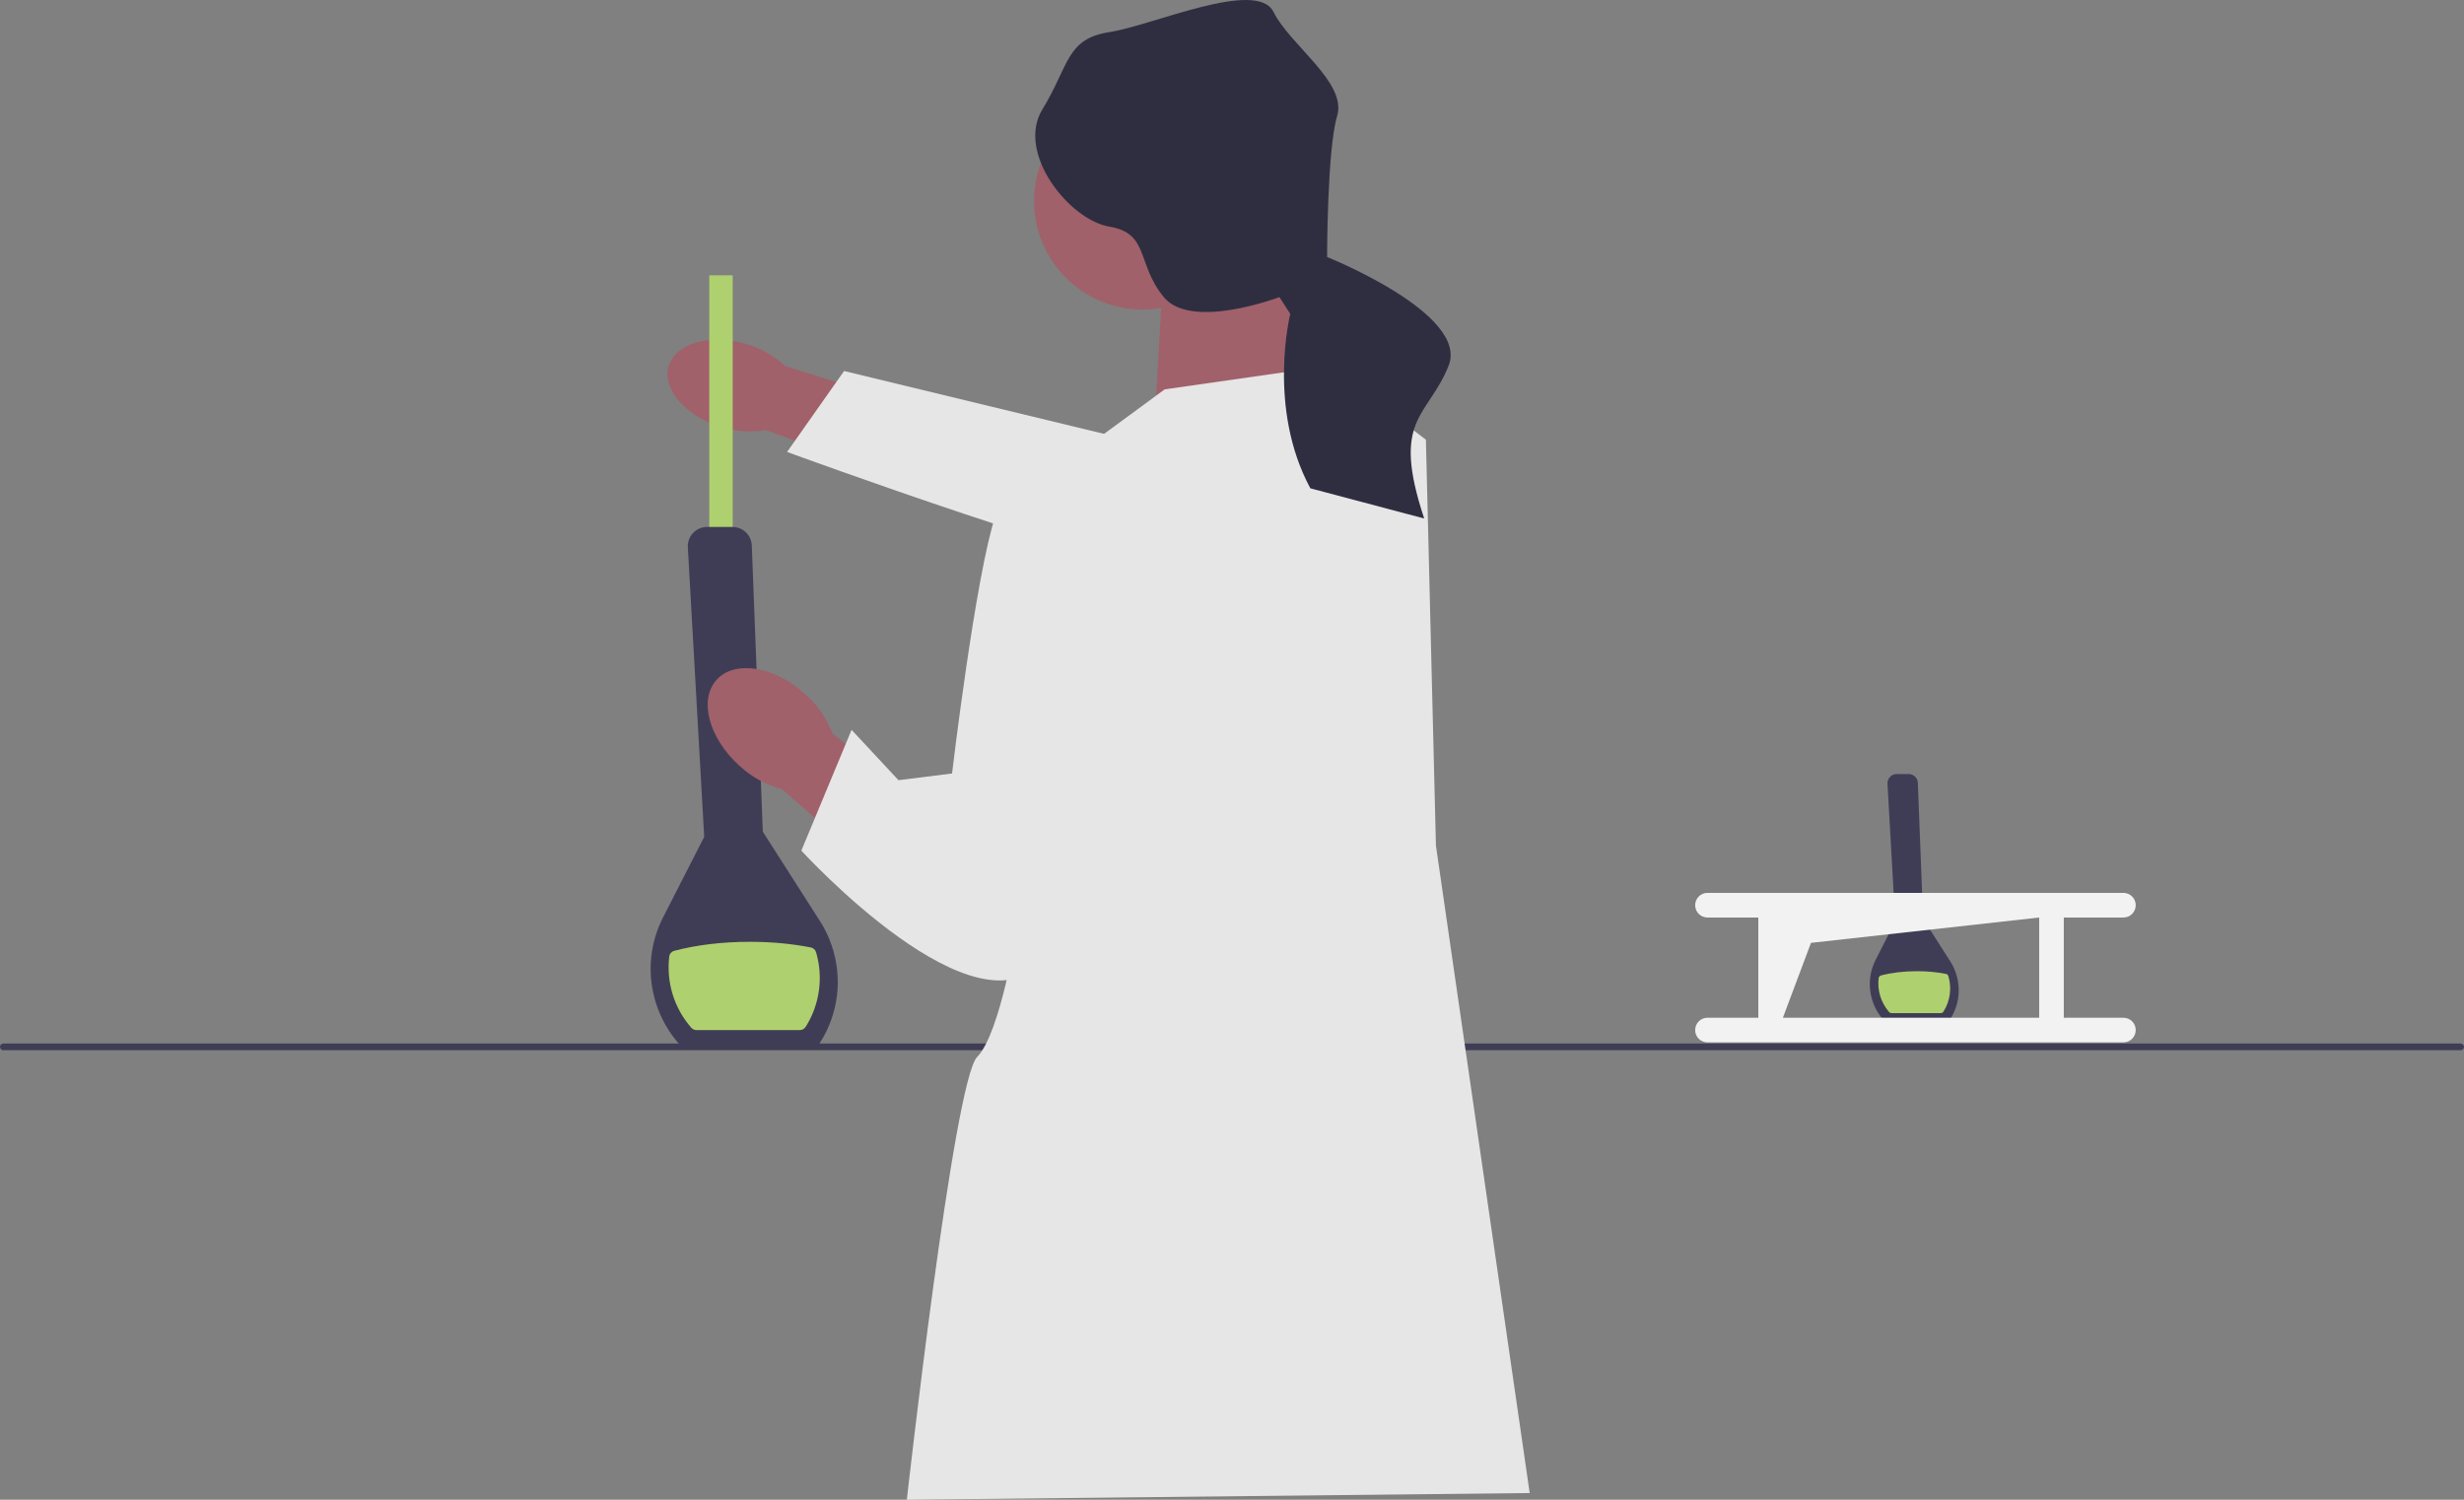 <svg width="552" height="336" viewBox="0 0 552 336" fill="none" xmlns="http://www.w3.org/2000/svg">
<rect x="0" y="0" width="552" height="336" fill="#808080" stroke="none"/>
<g clip-path="url(#clip0_198_1885)">
<path d="M436.626 228.774H422.192L422.14 228.721C419.574 225.993 418.419 222.153 419.057 218.463C419.259 217.268 419.642 216.11 420.197 215.02L424.586 206.415L422.845 175.593C422.815 175.022 423.01 174.481 423.4 174.06C423.79 173.647 424.323 173.414 424.893 173.414H427.594C428.704 173.414 429.604 174.285 429.649 175.39L430.827 205.851L436.904 215.366C437.422 216.178 437.842 217.042 438.142 217.936C439.335 221.401 438.899 225.167 436.941 228.263L436.619 228.767H436.626V228.774Z" fill="#3F3D56"/>
<path d="M435.381 226.639C435.246 226.857 435.006 226.985 434.75 226.985H423.767C423.557 226.985 423.347 226.895 423.212 226.737C421.359 224.625 420.542 221.852 420.864 219.154C420.902 218.861 421.119 218.613 421.404 218.537C423.7 217.929 426.468 217.583 429.446 217.583C431.78 217.583 433.978 217.801 435.928 218.184C436.198 218.237 436.416 218.432 436.491 218.695C437.271 221.341 436.903 224.242 435.388 226.639H435.381Z" fill="#AFD06E"/>
<path d="M551.25 235.29H0.75C0.338 235.29 0 234.952 0 234.538C0 234.125 0.338 233.787 0.75 233.787H551.25C551.662 233.787 552 234.125 552 234.538C552 234.952 551.662 235.29 551.25 235.29Z" fill="#3F3D56"/>
<path d="M161.631 95.694C153.567 93.274 148.27 87.141 149.808 82C151.346 76.859 159.133 74.65 167.198 77.07C170.431 77.994 173.402 79.678 175.855 81.985L209.907 92.665L204.566 108.568L171.564 96.348C168.248 96.926 164.842 96.701 161.631 95.686L161.631 95.694Z" fill="#A0616A"/>
<path d="M312.685 99.873L313.098 127.959C313.098 127.959 277.853 127.493 265.52 128.462C253.187 129.439 176.328 101.255 176.328 101.255L189.097 83.12L273.885 103.623L312.685 99.865V99.873Z" fill="#E6E6E6"/>
<path d="M164.144 61.678H158.893V133.077H164.144V61.678Z" fill="#AFD06E"/>
<path d="M183.102 234.538H152.726L152.614 234.418C147.212 228.668 144.782 220.597 146.117 212.825C146.545 210.315 147.347 207.88 148.518 205.588L157.76 187.483L154.092 122.622C154.024 121.42 154.444 120.277 155.27 119.406C156.095 118.534 157.213 118.053 158.413 118.053H164.092C166.425 118.053 168.331 119.879 168.421 122.216L170.889 186.325L183.687 206.347C184.783 208.06 185.66 209.879 186.298 211.758C188.804 219.048 187.888 226.97 183.777 233.486L183.102 234.546L183.102 234.538Z" fill="#3F3D56"/>
<path d="M180.491 230.052C180.206 230.503 179.704 230.781 179.164 230.781H156.042C155.6 230.781 155.165 230.593 154.872 230.262C150.971 225.813 149.253 219.988 149.928 214.306C150.003 213.683 150.461 213.172 151.068 213.014C155.892 211.736 161.721 211 167.993 211C172.899 211 177.536 211.458 181.632 212.262C182.194 212.375 182.66 212.781 182.817 213.329C184.453 218.891 183.68 225.001 180.491 230.052Z" fill="#AFD06E"/>
<path d="M290.179 60.175L294.68 90.989L258.67 94.747L260.921 54.914L290.179 60.175Z" fill="#A0616A"/>
<path d="M255.947 69.351C269.359 69.351 280.231 58.459 280.231 45.023C280.231 31.587 269.359 20.695 255.947 20.695C242.535 20.695 231.663 31.587 231.663 45.023C231.663 58.459 242.535 69.351 255.947 69.351Z" fill="#A0616A"/>
<path d="M180.281 155.406C173.409 149.228 164.572 147.838 160.536 152.302C156.5 156.766 158.795 165.394 165.667 171.572C168.376 174.082 171.661 175.886 175.255 176.841L204.7 202.642L216.846 188.28L186.531 164.372C185.21 160.908 183.065 157.834 180.281 155.406Z" fill="#A0616A"/>
<path d="M260.921 87.231L297.681 81.97L319.437 98.505L321.687 189.444L342.693 334.497L203.155 336C203.155 336 213.658 242.054 218.91 236.793C224.161 231.532 227.912 207.482 227.912 207.482L238.415 103.766L260.921 87.231Z" fill="#E6E6E6"/>
<path d="M247.042 103.39C247.042 103.39 227.537 101.887 223.036 115.415C218.535 128.943 213.283 173.286 213.283 173.286L201.28 174.789L190.777 163.515L179.524 190.572C179.524 190.572 219.285 234.163 234.289 214.622C249.293 195.081 247.042 103.39 247.042 103.39Z" fill="#E6E6E6"/>
<path d="M297.306 57.582C297.306 57.582 297.306 33.494 299.556 25.978C301.807 18.463 289.053 10.195 285.302 2.68C281.551 -4.836 258.295 5.686 248.542 7.189C238.79 8.692 239.54 14.705 233.538 24.475C227.537 34.246 239.54 49.277 248.542 50.78C257.545 52.283 254.544 59.047 260.718 66.563C266.892 74.079 286.623 66.563 286.623 66.563L289.053 70.321C289.053 70.321 283.802 91.365 293.555 109.402L319.062 116.167C311.559 93.62 319.812 93.62 324.515 81.97C329.219 70.321 297.306 57.582 297.306 57.582Z" fill="#2F2E41"/>
<path d="M475.712 228.015H462.343V205.558H475.712C477.235 205.558 478.458 204.318 478.458 202.792C478.458 201.267 477.227 200.049 475.712 200.042H382.506C380.984 200.042 379.761 201.282 379.761 202.807C379.761 204.333 380.991 205.55 382.506 205.558H393.91V228.015H382.506C380.984 228.015 379.761 229.255 379.761 230.781C379.761 232.306 380.991 233.524 382.506 233.531H475.712C477.235 233.531 478.458 232.291 478.458 230.766C478.458 229.24 477.227 228.022 475.712 228.015ZM399.416 228.015L405.703 211.24L456.829 205.558V228.015H399.416Z" fill="#F2F2F2"/>
</g>
<defs>
<clipPath id="clip0_198_1885">
<rect width="552" height="336" fill="white"/>
</clipPath>
</defs>
</svg>
